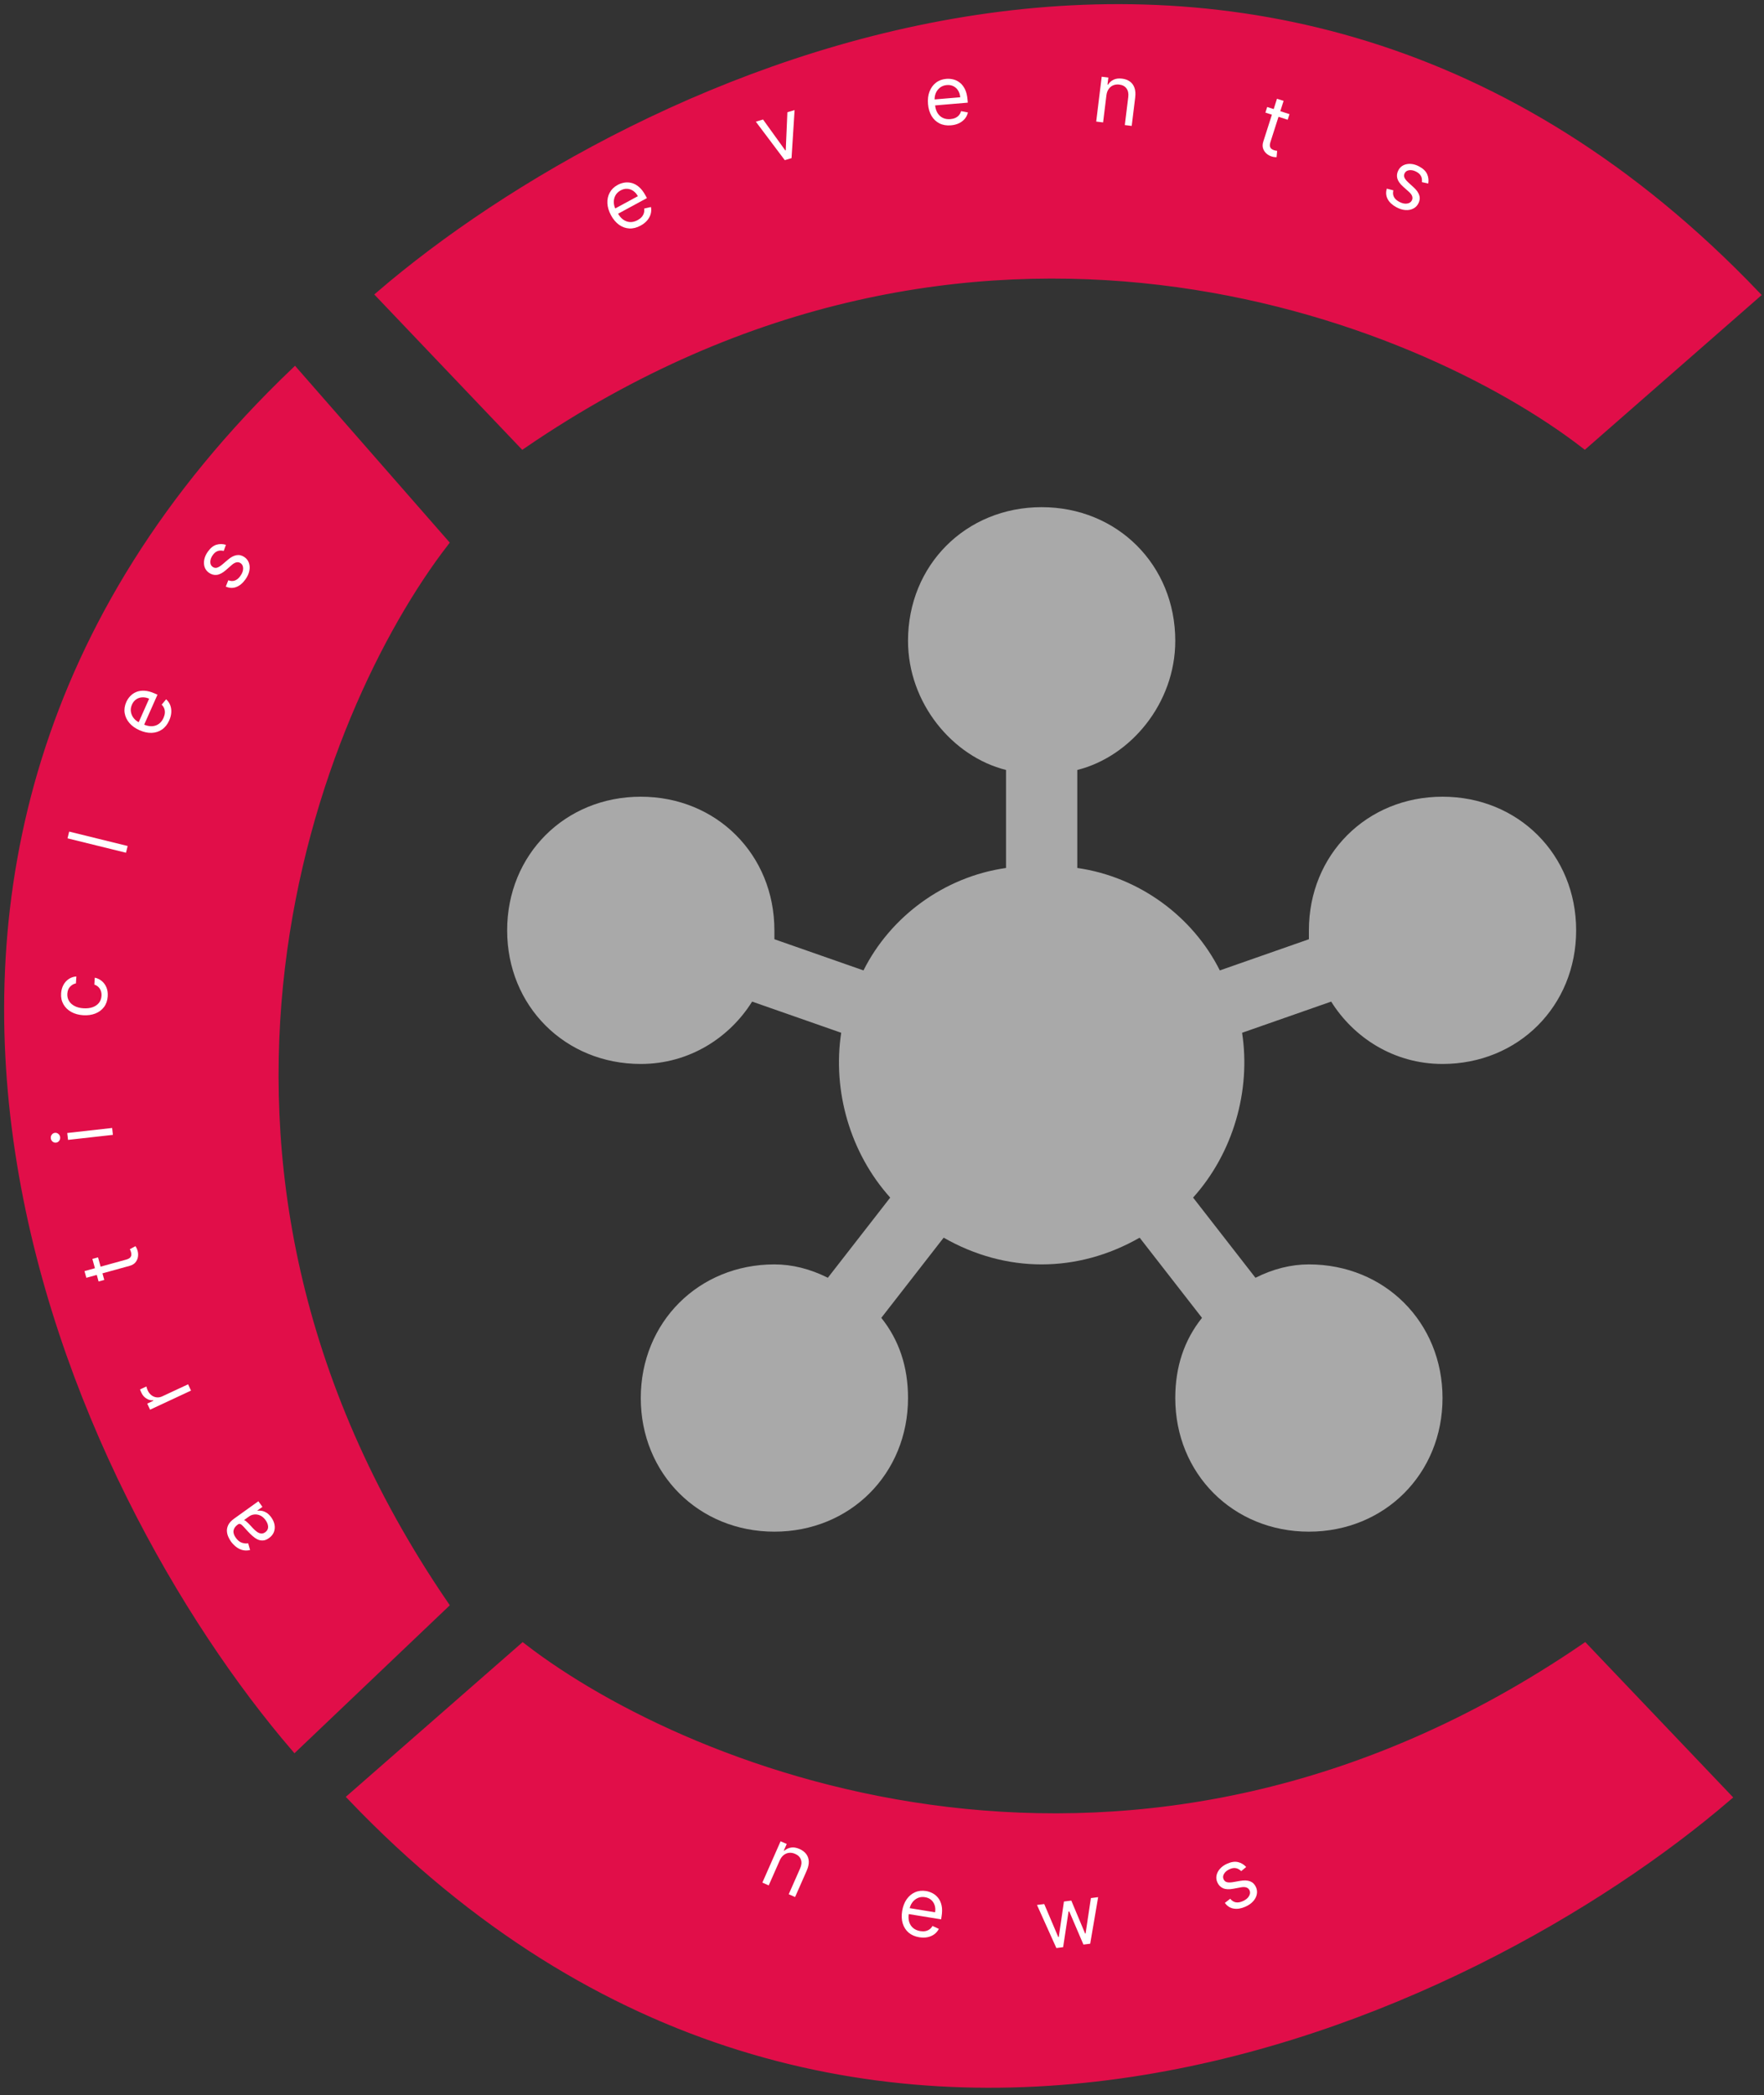 <svg width="213" height="253" viewBox="0 0 213 253" fill="none" xmlns="http://www.w3.org/2000/svg">
<rect x="0" y="0" width="213" height="253" fill="#333333" stroke="none"/>
<path d="M35.591 210.97C9.488 180.565 -27.056 104.78 35.591 44.887L53.662 65.54C38.172 85.619 16.487 139.374 53.662 193.76L35.591 210.97Z" fill="#E10E49" stroke="#E10E49"/>
<path d="M45.917 35.591C76.323 9.488 152.107 -27.056 212 35.591L191.347 53.662C171.268 38.172 117.513 16.487 63.128 53.662L45.917 35.591Z" fill="#E10E49" stroke="#E10E49"/>
<path d="M208.558 216.994C178.152 243.097 102.368 279.641 42.475 216.994L63.128 198.923C83.207 214.412 136.961 236.098 191.347 198.923L208.558 216.994Z" fill="#E10E49" stroke="#E10E49"/>
<path d="M32.76 183.223C32.961 183.504 33.091 183.796 33.15 184.101C33.206 184.407 33.181 184.7 33.076 184.98C32.969 185.261 32.771 185.505 32.482 185.712C32.228 185.894 31.986 185.991 31.757 186.004C31.526 186.019 31.305 185.975 31.094 185.872C30.884 185.77 30.684 185.633 30.495 185.463C30.302 185.292 30.119 185.114 29.944 184.927C29.716 184.683 29.534 184.483 29.397 184.328C29.256 184.172 29.136 184.072 29.037 184.027C28.936 183.98 28.83 183.995 28.721 184.074L28.698 184.091C28.413 184.295 28.248 184.531 28.202 184.8C28.154 185.067 28.243 185.358 28.468 185.671C28.701 185.996 28.955 186.2 29.23 186.283C29.505 186.365 29.75 186.386 29.965 186.345L30.198 187.157C29.846 187.235 29.526 187.232 29.238 187.147C28.946 187.062 28.689 186.926 28.465 186.74C28.238 186.553 28.044 186.348 27.884 186.125C27.782 185.982 27.682 185.807 27.584 185.597C27.483 185.387 27.422 185.158 27.402 184.91C27.381 184.661 27.433 184.403 27.56 184.137C27.687 183.872 27.927 183.612 28.279 183.36L31.199 181.266L31.687 181.947L31.087 182.377L31.112 182.412C31.241 182.389 31.399 182.392 31.586 182.421C31.773 182.45 31.969 182.527 32.175 182.65C32.38 182.774 32.575 182.965 32.76 183.223ZM32.074 183.557C31.88 183.288 31.665 183.099 31.426 182.99C31.187 182.88 30.949 182.837 30.714 182.863C30.478 182.887 30.267 182.965 30.083 183.097L29.459 183.544C29.515 183.548 29.592 183.589 29.691 183.666C29.787 183.743 29.891 183.838 30.003 183.949C30.113 184.061 30.217 184.17 30.318 184.279C30.416 184.386 30.496 184.473 30.558 184.54C30.708 184.7 30.864 184.839 31.026 184.955C31.185 185.071 31.35 185.14 31.519 185.161C31.686 185.182 31.855 185.13 32.028 185.006C32.265 184.836 32.381 184.62 32.377 184.358C32.369 184.096 32.268 183.829 32.074 183.557Z" fill="white"/>
<path d="M23.065 167.906L18.122 170.211L17.78 169.477L18.526 169.129L18.502 169.078C18.216 169.102 17.941 169.031 17.679 168.866C17.416 168.701 17.216 168.471 17.078 168.175C17.052 168.119 17.02 168.049 16.984 167.964C16.947 167.879 16.921 167.815 16.905 167.77L17.677 167.409C17.683 167.438 17.701 167.502 17.731 167.6C17.758 167.697 17.795 167.796 17.842 167.897C17.954 168.137 18.104 168.328 18.293 168.47C18.479 168.611 18.685 168.695 18.912 168.722C19.136 168.748 19.36 168.709 19.583 168.605L22.711 167.146L23.065 167.906Z" fill="white"/>
<path d="M11.153 152.008L11.838 151.819L12.59 154.544L11.905 154.733L11.153 152.008ZM10.426 154.286L10.203 153.478L15.215 152.095C15.443 152.032 15.605 151.952 15.701 151.854C15.794 151.755 15.845 151.647 15.855 151.532C15.862 151.414 15.849 151.296 15.816 151.178C15.792 151.089 15.767 151.017 15.742 150.962C15.715 150.908 15.693 150.865 15.677 150.833L16.357 150.468C16.393 150.517 16.435 150.588 16.482 150.681C16.532 150.772 16.578 150.894 16.619 151.044C16.683 151.273 16.695 151.51 16.657 151.756C16.619 152 16.52 152.221 16.358 152.421C16.197 152.617 15.963 152.758 15.657 152.842L10.426 154.286Z" fill="white"/>
<path d="M13.634 137.028L8.214 137.634L8.12 136.802L13.541 136.195L13.634 137.028ZM7.263 137.312C7.281 137.474 7.241 137.62 7.144 137.75C7.046 137.878 6.92 137.951 6.764 137.968C6.609 137.985 6.47 137.943 6.346 137.84C6.223 137.734 6.152 137.601 6.133 137.438C6.115 137.276 6.155 137.131 6.253 137.003C6.35 136.873 6.477 136.8 6.632 136.782C6.787 136.765 6.927 136.809 7.05 136.914C7.174 137.017 7.245 137.15 7.263 137.312Z" fill="white"/>
<path d="M13.007 120.298C12.974 120.808 12.825 121.24 12.56 121.593C12.295 121.946 11.944 122.207 11.509 122.378C11.073 122.549 10.583 122.617 10.04 122.582C9.487 122.546 9.006 122.412 8.596 122.182C8.184 121.948 7.871 121.641 7.656 121.259C7.439 120.875 7.347 120.437 7.379 119.946C7.404 119.563 7.497 119.223 7.659 118.925C7.821 118.627 8.035 118.388 8.303 118.209C8.571 118.029 8.877 117.927 9.22 117.902L9.166 118.738C8.913 118.786 8.684 118.913 8.479 119.121C8.271 119.325 8.155 119.612 8.131 119.981C8.11 120.307 8.176 120.598 8.33 120.855C8.482 121.109 8.707 121.315 9.006 121.472C9.302 121.626 9.655 121.717 10.066 121.743C10.487 121.771 10.857 121.729 11.178 121.617C11.498 121.502 11.753 121.329 11.941 121.097C12.129 120.862 12.234 120.58 12.256 120.249C12.27 120.032 12.245 119.832 12.181 119.65C12.117 119.468 12.018 119.311 11.884 119.179C11.751 119.047 11.586 118.948 11.391 118.883L11.445 118.047C11.764 118.115 12.046 118.251 12.291 118.454C12.534 118.655 12.721 118.913 12.853 119.227C12.982 119.539 13.033 119.896 13.007 120.298Z" fill="white"/>
<path d="M8.352 100.41L15.414 102.149L15.213 102.963L8.152 101.224L8.352 100.41Z" fill="white"/>
<path d="M20.435 86.982C20.222 87.463 19.932 87.83 19.565 88.084C19.197 88.335 18.78 88.47 18.313 88.488C17.846 88.503 17.356 88.397 16.846 88.171C16.335 87.944 15.926 87.651 15.62 87.292C15.312 86.93 15.123 86.532 15.053 86.1C14.982 85.665 15.047 85.222 15.246 84.772C15.362 84.512 15.519 84.275 15.718 84.06C15.917 83.845 16.16 83.677 16.447 83.556C16.732 83.434 17.06 83.382 17.433 83.4C17.806 83.418 18.225 83.53 18.69 83.736L19.015 83.88L17.309 87.723L16.646 87.429L18.007 84.365C17.726 84.24 17.45 84.185 17.179 84.2C16.909 84.212 16.665 84.293 16.446 84.442C16.228 84.588 16.058 84.8 15.935 85.077C15.799 85.382 15.758 85.68 15.81 85.97C15.861 86.257 15.981 86.513 16.168 86.739C16.355 86.965 16.587 87.138 16.861 87.26L17.303 87.456C17.679 87.624 18.027 87.7 18.347 87.687C18.665 87.67 18.944 87.575 19.184 87.402C19.422 87.228 19.61 86.986 19.747 86.677C19.836 86.475 19.889 86.281 19.905 86.094C19.919 85.904 19.896 85.723 19.834 85.553C19.77 85.383 19.666 85.226 19.521 85.085L20.058 84.437C20.274 84.626 20.437 84.855 20.546 85.123C20.652 85.391 20.698 85.683 20.684 86.001C20.668 86.318 20.585 86.645 20.435 86.982Z" fill="white"/>
<path d="M27.279 65.785L27.014 66.521C26.884 66.486 26.744 66.472 26.594 66.478C26.444 66.481 26.291 66.523 26.137 66.604C25.982 66.686 25.834 66.825 25.692 67.023C25.497 67.295 25.398 67.566 25.393 67.836C25.388 68.103 25.48 68.305 25.671 68.442C25.84 68.563 26.018 68.597 26.204 68.545C26.391 68.492 26.61 68.358 26.863 68.144L27.497 67.602C27.877 67.274 28.236 67.084 28.574 67.032C28.909 66.979 29.232 67.063 29.542 67.285C29.796 67.467 29.97 67.703 30.066 67.993C30.162 68.281 30.175 68.596 30.104 68.938C30.033 69.281 29.875 69.624 29.628 69.968C29.303 70.421 28.937 70.724 28.528 70.88C28.119 71.035 27.698 71.017 27.265 70.826L27.567 70.064C27.849 70.173 28.112 70.185 28.354 70.099C28.597 70.012 28.819 69.829 29.019 69.549C29.247 69.232 29.36 68.932 29.359 68.649C29.358 68.362 29.262 68.15 29.072 68.014C28.918 67.904 28.75 67.865 28.569 67.898C28.386 67.93 28.188 68.039 27.976 68.225L27.273 68.84C26.886 69.176 26.523 69.368 26.184 69.413C25.845 69.456 25.523 69.367 25.217 69.148C24.967 68.968 24.796 68.739 24.704 68.461C24.614 68.181 24.602 67.879 24.667 67.556C24.734 67.231 24.879 66.913 25.103 66.601C25.418 66.163 25.761 65.887 26.132 65.775C26.506 65.661 26.888 65.664 27.279 65.785Z" fill="white"/>
<path d="M77.348 27.243C76.886 27.494 76.433 27.608 75.987 27.586C75.542 27.56 75.129 27.412 74.749 27.142C74.369 26.869 74.046 26.486 73.779 25.995C73.513 25.504 73.368 25.023 73.344 24.551C73.32 24.076 73.413 23.646 73.622 23.261C73.831 22.873 74.153 22.561 74.585 22.326C74.835 22.191 75.104 22.099 75.393 22.05C75.681 22.001 75.977 22.017 76.278 22.096C76.578 22.172 76.871 22.332 77.155 22.573C77.439 22.815 77.703 23.159 77.946 23.607L78.115 23.919L74.419 25.923L74.074 25.286L77.02 23.688C76.874 23.418 76.689 23.206 76.465 23.052C76.244 22.898 76.001 22.812 75.737 22.797C75.475 22.78 75.211 22.844 74.944 22.988C74.651 23.148 74.436 23.358 74.301 23.62C74.167 23.879 74.105 24.154 74.116 24.448C74.126 24.741 74.204 25.019 74.347 25.284L74.577 25.708C74.773 26.07 75.002 26.343 75.264 26.527C75.526 26.708 75.805 26.803 76.101 26.813C76.396 26.82 76.692 26.743 76.99 26.581C77.183 26.477 77.343 26.355 77.47 26.216C77.598 26.074 77.689 25.917 77.743 25.744C77.797 25.57 77.81 25.383 77.782 25.182L78.602 24.996C78.658 25.278 78.647 25.559 78.57 25.838C78.491 26.115 78.349 26.375 78.144 26.618C77.938 26.859 77.673 27.067 77.348 27.243Z" fill="white"/>
<path d="M95.946 13.291L95.577 19.095L94.76 19.339L91.265 14.691L92.136 14.431L94.824 18.164L94.878 18.148L95.075 13.552L95.946 13.291Z" fill="white"/>
<path d="M114.824 15.133C114.301 15.177 113.839 15.1 113.44 14.9C113.042 14.699 112.724 14.398 112.483 13.998C112.245 13.595 112.102 13.115 112.055 12.559C112.008 12.002 112.068 11.503 112.235 11.061C112.404 10.617 112.661 10.26 113.007 9.991C113.354 9.719 113.773 9.562 114.264 9.521C114.547 9.497 114.831 9.52 115.115 9.591C115.399 9.662 115.663 9.794 115.907 9.988C116.151 10.178 116.355 10.441 116.519 10.777C116.683 11.112 116.786 11.534 116.829 12.041L116.859 12.395L112.67 12.749L112.609 12.027L115.949 11.745C115.923 11.438 115.839 11.169 115.695 10.939C115.555 10.709 115.367 10.534 115.131 10.413C114.897 10.293 114.629 10.245 114.327 10.271C113.995 10.299 113.714 10.406 113.485 10.592C113.258 10.775 113.091 11.003 112.983 11.275C112.876 11.548 112.835 11.835 112.86 12.134L112.901 12.615C112.935 13.026 113.036 13.368 113.201 13.641C113.369 13.912 113.587 14.111 113.854 14.238C114.121 14.363 114.423 14.411 114.761 14.383C114.98 14.364 115.176 14.316 115.347 14.24C115.521 14.161 115.668 14.054 115.787 13.918C115.906 13.78 115.993 13.613 116.048 13.418L116.874 13.577C116.812 13.857 116.69 14.11 116.507 14.335C116.323 14.557 116.089 14.738 115.804 14.879C115.519 15.017 115.192 15.102 114.824 15.133Z" fill="white"/>
<path d="M133.596 11.524L133.197 14.781L132.365 14.679L133.028 9.265L133.832 9.363L133.728 10.209L133.799 10.218C133.959 9.958 134.179 9.761 134.458 9.626C134.737 9.488 135.081 9.445 135.49 9.495C135.857 9.54 136.168 9.654 136.425 9.838C136.682 10.02 136.868 10.272 136.983 10.594C137.099 10.913 137.129 11.303 137.073 11.764L136.651 15.204L135.819 15.102L136.234 11.718C136.286 11.293 136.216 10.948 136.024 10.684C135.833 10.417 135.544 10.26 135.159 10.213C134.893 10.18 134.649 10.209 134.426 10.298C134.205 10.388 134.021 10.536 133.874 10.742C133.727 10.948 133.635 11.209 133.596 11.524Z" fill="white"/>
<path d="M155.704 13.781L155.487 14.457L152.795 13.597L153.011 12.92L155.704 13.781ZM154.194 11.926L154.992 12.181L153.409 17.134C153.337 17.359 153.316 17.539 153.345 17.672C153.377 17.804 153.439 17.906 153.531 17.978C153.625 18.048 153.731 18.101 153.848 18.139C153.936 18.167 154.01 18.186 154.069 18.195C154.129 18.201 154.177 18.207 154.213 18.211L154.146 18.98C154.086 18.983 154.004 18.979 153.9 18.968C153.796 18.96 153.669 18.932 153.521 18.884C153.295 18.812 153.09 18.693 152.904 18.527C152.721 18.361 152.59 18.157 152.511 17.913C152.435 17.67 152.445 17.397 152.542 17.095L154.194 11.926Z" fill="white"/>
<path d="M172.456 22.163L171.693 21.991C171.711 21.858 171.708 21.718 171.683 21.57C171.662 21.421 171.601 21.275 171.501 21.132C171.401 20.988 171.243 20.859 171.029 20.743C170.736 20.584 170.454 20.518 170.185 20.548C169.92 20.576 169.731 20.693 169.619 20.899C169.52 21.082 169.508 21.263 169.584 21.441C169.659 21.62 169.819 21.821 170.064 22.045L170.681 22.606C171.053 22.943 171.287 23.275 171.38 23.603C171.476 23.93 171.432 24.26 171.251 24.595C171.102 24.87 170.889 25.073 170.614 25.203C170.34 25.335 170.029 25.387 169.681 25.36C169.332 25.332 168.971 25.218 168.599 25.016C168.11 24.75 167.763 24.425 167.557 24.039C167.352 23.653 167.317 23.233 167.453 22.778L168.247 22.983C168.174 23.277 168.195 23.539 168.31 23.768C168.427 23.999 168.637 24.196 168.938 24.36C169.282 24.546 169.594 24.621 169.875 24.584C170.159 24.547 170.357 24.426 170.469 24.22C170.559 24.053 170.576 23.882 170.521 23.707C170.466 23.529 170.333 23.347 170.122 23.16L169.425 22.539C169.042 22.197 168.807 21.86 168.719 21.53C168.635 21.199 168.683 20.868 168.862 20.537C169.009 20.267 169.215 20.068 169.479 19.943C169.746 19.818 170.044 19.768 170.373 19.793C170.703 19.819 171.037 19.923 171.374 20.106C171.849 20.363 172.165 20.669 172.323 21.024C172.482 21.38 172.527 21.759 172.456 22.163Z" fill="white"/>
<path d="M94.145 224.65L92.821 227.652L92.054 227.314L94.255 222.323L94.996 222.65L94.652 223.429L94.717 223.458C94.946 223.256 95.213 223.131 95.519 223.082C95.826 223.031 96.168 223.089 96.545 223.255C96.883 223.404 97.148 223.604 97.341 223.855C97.534 224.103 97.639 224.398 97.657 224.739C97.675 225.079 97.591 225.46 97.404 225.885L96.005 229.056L95.238 228.718L96.614 225.599C96.787 225.207 96.82 224.856 96.713 224.548C96.606 224.237 96.376 224.003 96.02 223.847C95.776 223.739 95.534 223.695 95.294 223.716C95.056 223.739 94.838 223.827 94.637 223.982C94.437 224.137 94.273 224.359 94.145 224.65Z" fill="white"/>
<path d="M110.995 233.911C110.477 233.826 110.048 233.639 109.709 233.349C109.373 233.056 109.137 232.687 109.001 232.24C108.868 231.792 108.846 231.291 108.936 230.74C109.026 230.189 109.206 229.719 109.475 229.331C109.747 228.941 110.084 228.658 110.484 228.481C110.888 228.302 111.332 228.252 111.818 228.331C112.099 228.377 112.368 228.469 112.626 228.607C112.884 228.745 113.108 228.937 113.298 229.184C113.489 229.429 113.623 229.734 113.7 230.099C113.777 230.464 113.775 230.898 113.693 231.4L113.636 231.751L109.486 231.074L109.602 230.359L112.911 230.898C112.961 230.595 112.944 230.314 112.861 230.056C112.781 229.798 112.641 229.582 112.442 229.408C112.244 229.234 111.996 229.123 111.697 229.074C111.368 229.021 111.069 229.056 110.802 229.18C110.537 229.303 110.32 229.483 110.149 229.722C109.978 229.96 109.869 230.228 109.82 230.524L109.743 231.001C109.676 231.408 109.69 231.764 109.784 232.069C109.881 232.373 110.044 232.619 110.272 232.807C110.501 232.993 110.782 233.113 111.117 233.168C111.334 233.203 111.535 233.205 111.72 233.173C111.908 233.138 112.076 233.07 112.225 232.967C112.374 232.862 112.499 232.721 112.599 232.546L113.362 232.9C113.234 233.158 113.054 233.373 112.821 233.546C112.59 233.717 112.318 233.836 112.008 233.903C111.697 233.968 111.36 233.97 110.995 233.911Z" fill="white"/>
<path d="M127.554 235.214L125.215 230.013L126.089 229.902L127.787 233.895L127.843 233.888L128.47 229.598L129.358 229.485L131.026 233.467L131.082 233.46L131.725 229.183L132.599 229.071L131.64 234.692L130.823 234.796L129.109 230.791L129.025 230.802L128.372 235.109L127.554 235.214Z" fill="white"/>
<path d="M150.476 225.43L149.873 225.928C149.779 225.833 149.666 225.749 149.534 225.678C149.403 225.604 149.25 225.563 149.075 225.554C148.901 225.546 148.702 225.591 148.479 225.689C148.174 225.824 147.95 226.007 147.809 226.237C147.668 226.465 147.645 226.686 147.74 226.9C147.824 227.091 147.96 227.211 148.147 227.26C148.334 227.309 148.592 227.306 148.919 227.25L149.74 227.105C150.234 227.016 150.639 227.035 150.957 227.162C151.273 227.287 151.508 227.523 151.662 227.872C151.788 228.158 151.818 228.45 151.753 228.748C151.69 229.044 151.541 229.322 151.306 229.581C151.07 229.84 150.759 230.055 150.371 230.226C149.862 230.451 149.392 230.526 148.961 230.452C148.53 230.378 148.177 230.149 147.901 229.764L148.548 229.261C148.736 229.499 148.956 229.642 149.208 229.691C149.462 229.74 149.746 229.695 150.06 229.556C150.418 229.399 150.668 229.198 150.811 228.953C150.956 228.706 150.981 228.475 150.886 228.26C150.81 228.087 150.685 227.969 150.512 227.905C150.338 227.84 150.113 227.833 149.836 227.885L148.918 228.057C148.413 228.151 148.003 228.131 147.689 227.998C147.375 227.862 147.142 227.622 146.99 227.277C146.866 226.996 146.835 226.712 146.898 226.425C146.963 226.138 147.105 225.872 147.326 225.627C147.549 225.382 147.836 225.181 148.187 225.026C148.68 224.809 149.116 224.746 149.493 224.838C149.872 224.93 150.2 225.127 150.476 225.43Z" fill="white"/>
<g clip-path="url(#clip0_14_2)">
<path d="M106.415 159.123C108.567 161.812 109.642 165.039 109.642 168.804C109.642 177.947 102.651 184.939 93.507 184.939C84.364 184.939 77.372 177.947 77.372 168.804C77.372 159.661 84.364 152.669 93.507 152.669C95.659 152.669 97.81 153.207 99.961 154.283L107.491 144.602C102.651 139.223 100.499 131.694 101.575 124.702L90.818 120.937C88.129 125.24 83.288 128.467 77.372 128.467C68.229 128.467 61.237 121.475 61.237 112.332C61.237 103.188 68.229 96.197 77.372 96.197C86.516 96.197 93.507 103.188 93.507 112.332V113.407L104.264 117.172C107.491 110.718 113.945 105.878 121.475 104.802V92.969C115.021 91.356 109.642 84.902 109.642 77.372C109.642 68.229 116.634 61.237 125.777 61.237C134.921 61.237 141.912 68.229 141.912 77.372C141.912 84.902 136.534 91.356 130.08 92.969V104.802C137.61 105.878 144.064 110.718 147.291 117.172L158.047 113.407V112.332C158.047 103.188 165.039 96.197 174.182 96.197C183.326 96.197 190.317 103.188 190.317 112.332C190.317 121.475 183.326 128.467 174.182 128.467C168.266 128.467 163.426 125.24 160.737 120.937L149.98 124.702C151.056 131.694 148.904 139.223 144.064 144.602L151.593 154.283C153.745 153.207 155.896 152.669 158.047 152.669C167.191 152.669 174.182 159.661 174.182 168.804C174.182 177.947 167.191 184.939 158.047 184.939C148.904 184.939 141.912 177.947 141.912 168.804C141.912 165.039 142.988 161.812 145.139 159.123L137.61 149.442C130.08 153.745 121.475 153.745 113.945 149.442L106.415 159.123Z" fill="#A9A9A9"/>
</g>
<defs>
<clipPath id="clip0_14_2">
<rect width="129.08" height="129.08" fill="white" transform="translate(61.237 61.237)"/>
</clipPath>
</defs>
</svg>

